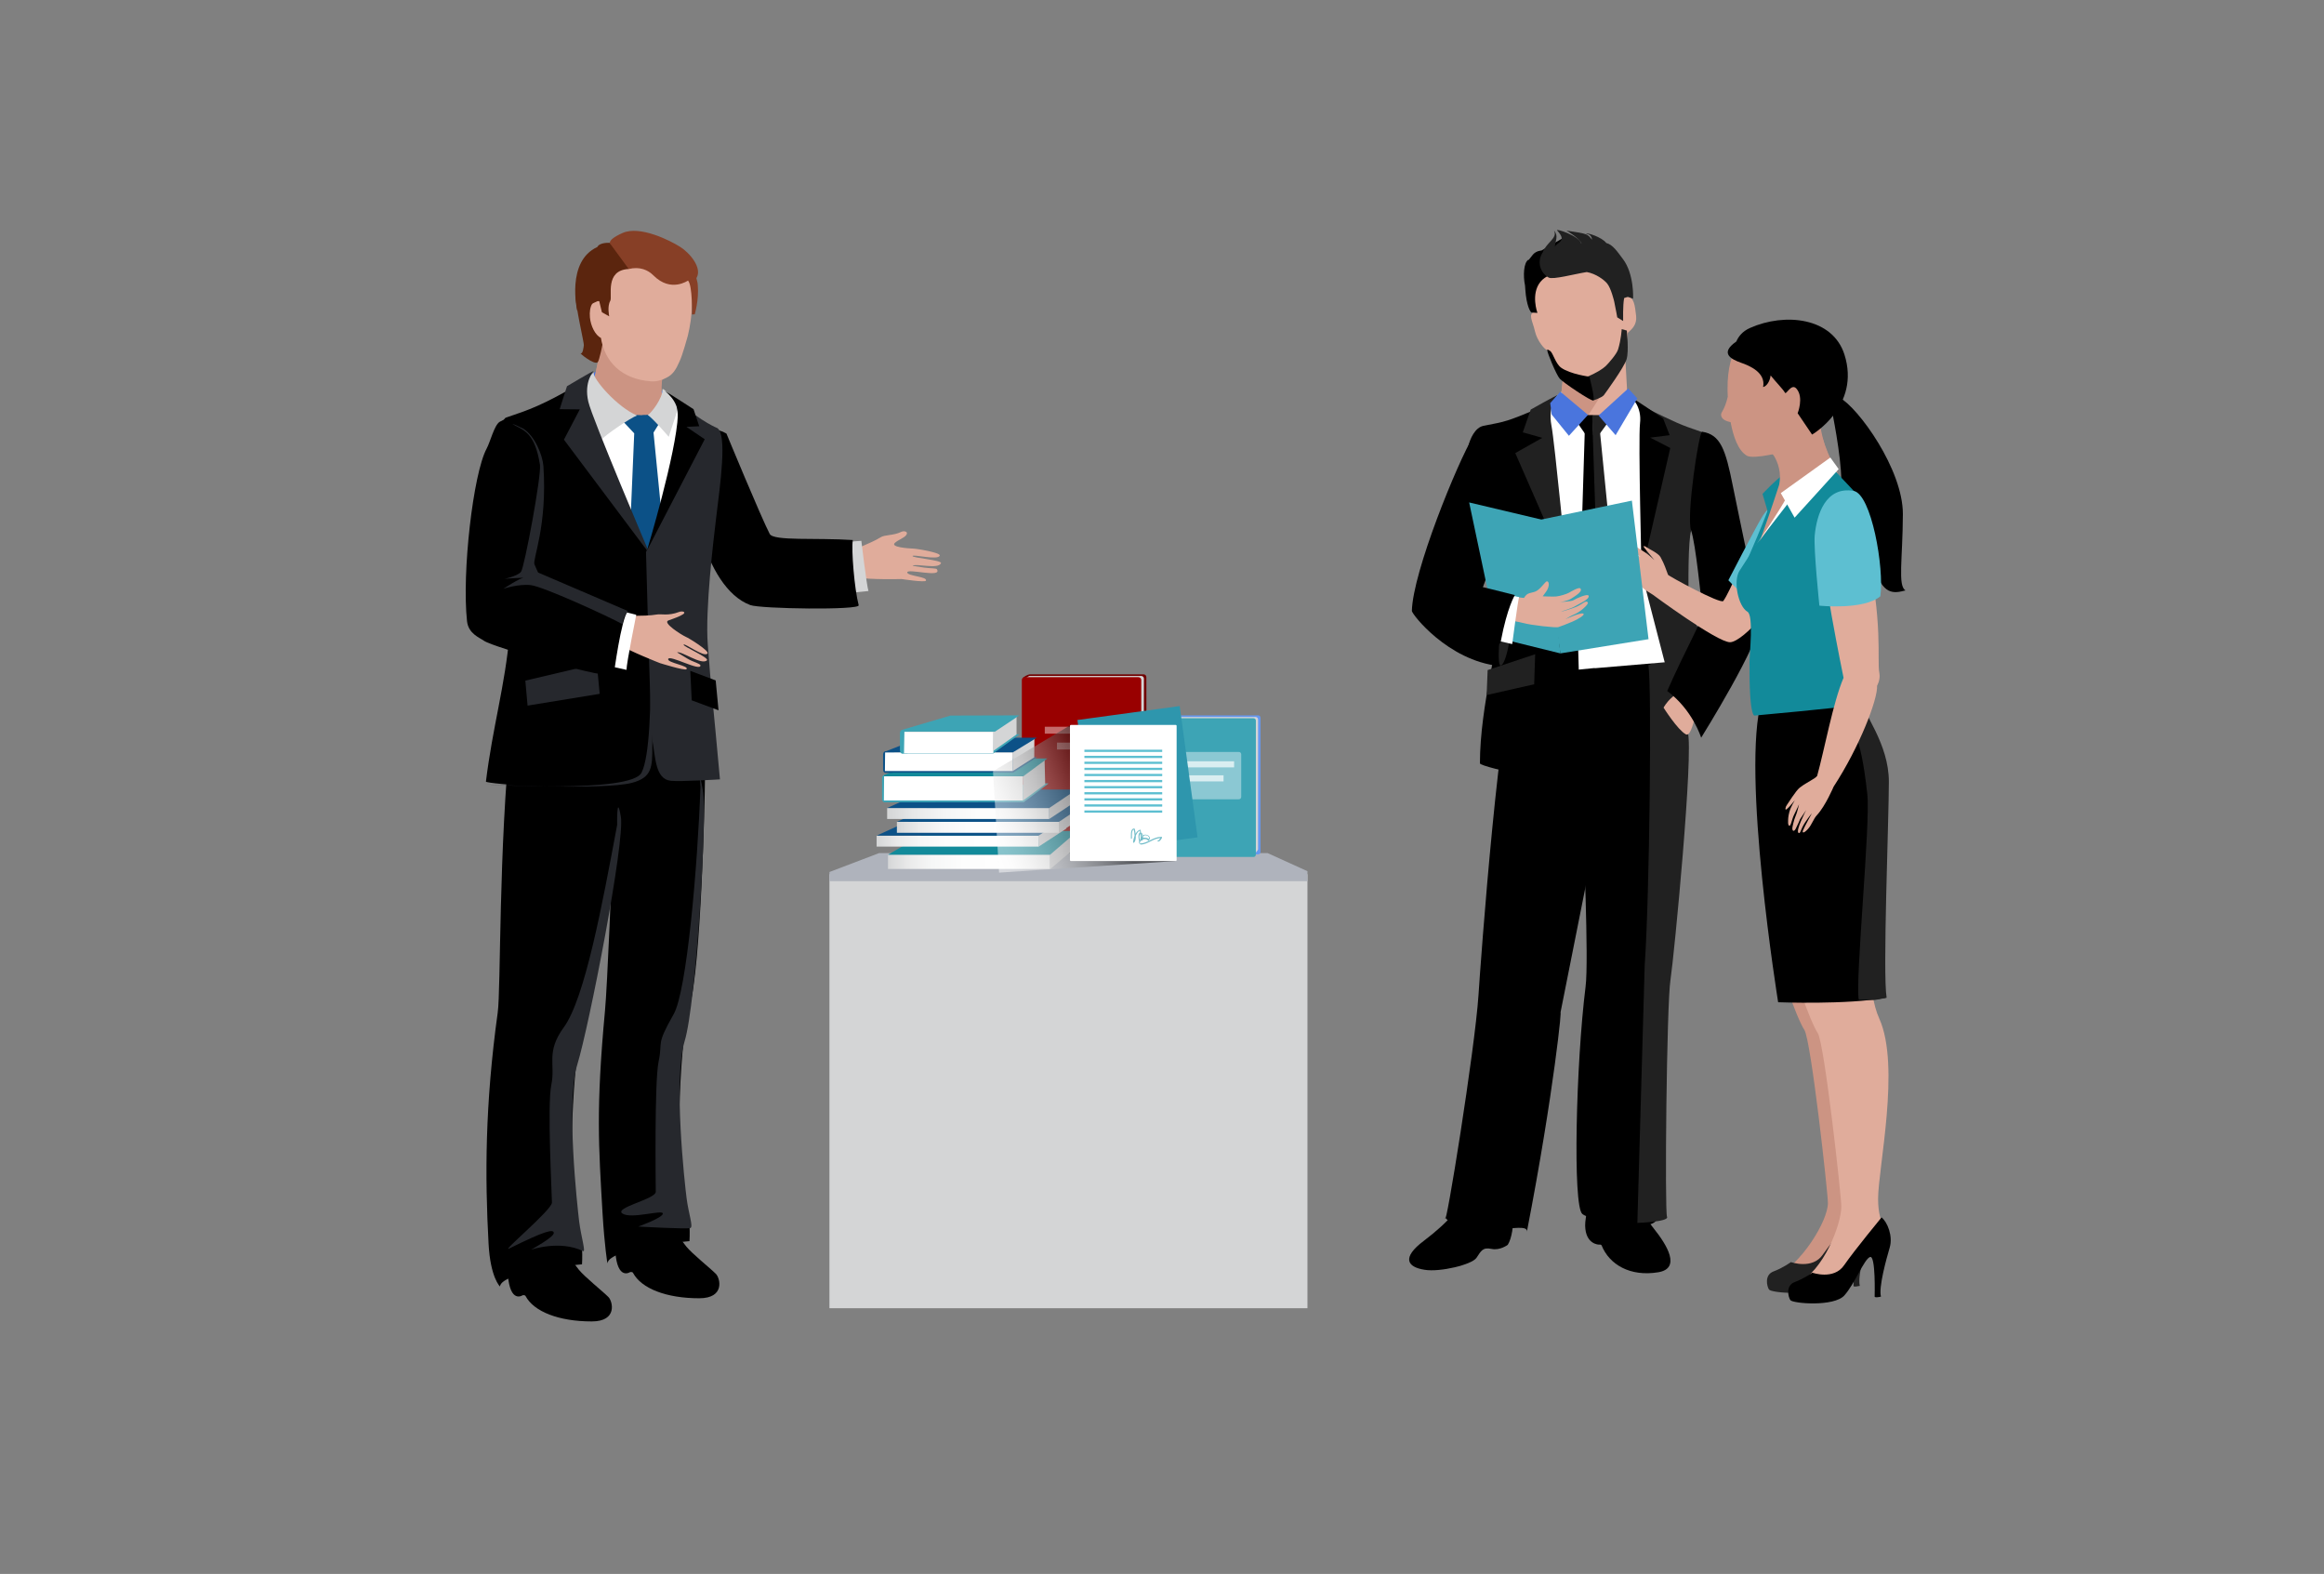 <?xml version="1.0" encoding="utf-8"?>
<!-- Generator: Adobe Illustrator 23.0.2, SVG Export Plug-In . SVG Version: 6.00 Build 0)  -->
<svg version="1.1" id="ec16f1a7-6162-4648-9d10-380c89c40baf"
	 xmlns="http://www.w3.org/2000/svg" xmlns:xlink="http://www.w3.org/1999/xlink" x="0px" y="0px" viewBox="0 0 1144 774.7"
	 style="enable-background:new 0 0 1144 774.7;" xml:space="preserve">
<rect x="0" y="0" width="1144" height="774.7" fill="#808080" stroke="none"/>
<style type="text/css">
	.st0{fill:#E0AC9B;}
	.st1{fill:#D4D5D6;}
	.st2{fill:#4A75DD;}
	.st3{fill:#CC9483;}
	.st4{fill:#FFFFFF;}
	.st5{fill:#26282D;}
	.st6{fill:#0C5187;}
	.st7{fill:#5B250E;}
	.st8{fill:#873F26;}
	.st9{fill:#212121;}
	.st10{fill:#5DBFD1;}
	.st11{fill:#3DA4B5;}
	.st12{fill:#128A9A;}
	.st13{fill:#700000;}
	.st14{fill:#990000;}
	.st15{opacity:0.42;fill:#FFFFFF;enable-background:new    ;}
	.st16{fill:#AFB3BC;}
	.st17{fill:url(#SVGID_1_);}
	.st18{fill:url(#SVGID_2_);}
	.st19{fill:url(#SVGID_3_);}
	.st20{fill:url(#SVGID_4_);}
	.st21{fill:#6597EF;}
	.st22{opacity:0.4;fill:#FFFFFF;enable-background:new    ;}
	.st23{opacity:0.68;fill:#FFFFFF;enable-background:new    ;}
	.st24{opacity:0.5;fill:url(#SVGID_5_);enable-background:new    ;}
	.st25{fill:#2E96AD;}
	.st26{opacity:0.72;fill:#3DA4B5;enable-background:new    ;}
</style>
<title>Group chat</title>
<g>
	<g>
		<g>
			<path class="st0" d="M424.3,268.9c2.3-1,7-3,9.1-4.4s6.3-0.8,10.2-2.7c1.4-0.7,3.6-0.2,2.6,1.4s-3.8,2.3-5.7,4
				c-2.3,2.1,6.4,2.7,8.7,2.8c2,0,13.7,2,13.4,3.4c-0.5,2.6-13.5-0.8-13.4,0.3c0,0.9,14.6,2,14,3.5c-1.3,3.2-12.5-0.1-14,1.3
				c0,0,2.9,0.4,5.9,0.9c2.8,0.4,5.7,0.2,6.1,0.8c2.8,4.5-15-0.7-14.6,1.6c0.3,1.8,10.1,2,9.2,4c-0.4,1-12-0.8-12-0.8
				s-16.2,0.4-21.9-0.8c-3.4-0.7-14,1.3-14,1.3l4.2-14.9C412.1,270.7,420.5,270.7,424.3,268.9z"/>
			<path class="st1" d="M415.5,266.8l8.5-0.6c0,0,2.6,21.9,3.5,24.7l-12.2,1.2L415.5,266.8z"/>
			<path d="M357.6,213.4c-9.8-5.8-15.4,3.4-16.8,10.5c-3.2,17,5.3,65.2,28.5,73.9c5,1.9,54,2.6,53.4,0.1c-2.1-7.9-3.7-27.4-2.9-32.1
				c-18.2-1.2-39,0.6-40.9-3C374.7,254.8,357.6,213.4,357.6,213.4z"/>
		</g>
		<path class="st2" d="M290.2,186.8c1.4-2.6,2.5-4.7,5.4-4.2c2.8,0.5,31.4,6.8,32,12s-6.9,10-11.8,10.5
			C311,205.5,290.2,186.8,290.2,186.8z"/>
		<path class="st3" d="M327.6,179.7c-2.3,6.7-2.6,14.1-0.6,20.2c2,6.2-8.4,15-12.1,14.5S291,193.7,291,193.7s4.9-22.8,6-28.1
			C298.2,160.4,327.6,179.7,327.6,179.7z"/>
		<g>
			<path class="st3" d="M326.8,182.3c-0.1,1-1.4,5.6-1.5,9.6c-3.7,4.1-26.4,19.6-32.3,18.8c-4.9-0.7-0.3-9-3-12.7
				c1.3-4.8,7-32.6,7.1-33.7L326.8,182.3z"/>
		</g>
		<path class="st4" d="M354.2,212.6L329,196.1c-6.5,19.3-18.3,12.2-18.7,12c-4.2-2.3-18.2-12.7-19.6-16.2l-1.1-2.3
			c-14.2,4.3-25.3,13.5-30.7,13.2c0,0,6.1,40.5,6.7,52.8c0.7,15-6,67.9-6,67.9s37.3,3.5,50.5,2.7l30.3,1.2c0,0-0.8-5.6,0.2-26.1
			c0.3-6.4,8-34.8,6.4-51.8L354.2,212.6z"/>
		<g>
			<path d="M302.9,616c-0.4-5.6,2.9-9.1,0.4-37.8c-0.3-3.5,25.7-4.6,25.7-4.6c-1.1,14.1-4.9,22.9,8.8,39.9
				c3,3.7,11.6,10.5,14.6,13.5c2.1,2.1,4.6,12-8.2,12c-16.2,0-28.5-4.8-32.6-12.5c-0.3-0.6-1.4-0.4-1.4-0.4S303.9,630.5,302.9,616z"
				/>
			<path d="M301.5,413.9c0,11.4-2.6,72.4-3.7,83.7c-4.5,48.3-3.1,66.6-1.2,99.5c1,16.6,2.4,24.7,2.4,24.7c1-7.6,40.4-10.9,40.4-10.9
				s1-14.7-2.9-20.5c-3.8-5.7-2.8-76,2.9-95c5.7-19,7.6-103.6,7.6-111.2c0-7,0.8-17.3,0-43.7c-0.1-2.4-4.6-12.2-4.7-14.7
				c0,0-33.6-5.4-37.5,1.5c-3.9,6.8-0.6-3.5,1.8,39.1L301.5,413.9z"/>
			<path class="st5" d="M344.8,387.5c-1.4,39-6.7,100.4-13.2,111.7c-9,15.8-5.2,13-7.4,23.3c-2.1,10-1.4,60.6-1.4,64.1
				c0,3.6-20.7,7.8-16.4,10.7c4.3,2.9,19.9-2.1,19.9,0s-12.1,6.4-12.1,6.4s24.2,1.4,25.7,0.7c1.4-0.7-0.9-6.9-1.9-14.5
				s-6.6-58.9-1-77.4c5.7-18.5,11.2-111.4,9-123.5C343.9,377,344.8,387.5,344.8,387.5z"/>
		</g>
		<g>
			<path d="M250,627.4c-0.4-5.6,2.9-9.1,0.4-37.8c-0.3-3.5,25.7-4.6,25.7-4.6c-1.1,14.1-4.9,22.9,8.8,39.9
				c3,3.7,11.6,10.5,14.6,13.5c2.1,2.1,4.6,12-8.2,12c-16.2,0-28.5-4.8-32.6-12.5c-0.3-0.6-1.4-0.4-1.4-0.4S251.1,641.9,250,627.4z"
				/>
			<path d="M251.5,359.6c-6.1,57.3-4.9,127.5-6.5,138.8c-6.3,45.5-6.3,80.8-4.5,113.8c0.9,16.6,5.6,21,5.6,21
				c0.9-7.6,40.4-10.9,40.4-10.9s1-14.7-2.9-20.4c-3.8-5.7-2.8-76,2.9-95c5.7-19,17.4-100,17.4-107.6c0-7,5.6-21.9,4.9-48.3
				c-0.1-2.4-19.3-11.1-19.4-13.6L251.5,359.6z"/>
			<path class="st5" d="M303.8,406c-7.3,39.1-15.9,85.5-26.3,99.7c-8.9,12.2-4,18.2-6.1,28.2s0.3,54.5,0.3,58
				c0,3.6-25.6,24.9-21,22.6c17.7-8.8,21.9-9.7,21.9-7.6c0,2.1-11.2,8.2-11.2,8.2s14.2-4.9,25.6,0.7c1.5,0.7-0.9-6.9-1.9-14.5
				c-0.9-7.6-6.6-58.9-0.9-77.4s23.6-109.9,21.4-122C303.5,389.8,303.8,406,303.8,406z"/>
		</g>
		<g>
			<g>
				<polygon class="st6" points="321.5,324.8 317.5,204.4 308.4,204.1 305.2,205.8 312.2,213.3 307.9,314.3 				"/>
				<polygon class="st6" points="331.8,315.5 321.7,212.9 325,207.6 323.6,203.7 316.1,204.4 316.8,213.1 316.9,213.1 321.5,324.8 
									"/>
			</g>
		</g>
		<path class="st1" d="M326.1,191.7c0.2,4.3-5.8,12-7.3,12.6c1.9,0.8,10.4,10.7,10.4,10.7l5.1-15.6
			C334.2,199.4,326,189.9,326.1,191.7z"/>
		<path class="st1" d="M292.2,183.4c-0.3,3.2,11.7,17.1,21.4,21.1c-3.1,1.1-15.3,9.3-18.2,12.4c-8.1-9.7-13.4-25.4-12-26.3
			C286.2,188.8,292.2,183.4,292.2,183.4z"/>
		<path class="st7" d="M283.4,145.6c-0.2,4.9,4.2,23.4,4,24.3c-0.1,0.9-0.5,4.3-1.5,4s6.6,5.9,8.3,4.4c1.6-1.6,6-27.9,5.2-29.2
			C298.6,147.7,283.4,145.6,283.4,145.6z"/>
		<path class="st0" d="M338.6,165.2c2.2-9.1,3.6-22.8-0.4-32.4c-2.6-6.2-17-11.3-20.4-11.2c-20.8,0.6-21.4,13.7-21.2,27.3
			c-4.8-2.7-6.7,2-6.2,7.4c0.4,4.1,2.6,8.7,5.4,10c1.9,11.6,9.9,20.3,24.7,21.4c2.6,0.2,5.5-0.6,7.6-1.8c3.1-1.5,4.7-4.1,6.3-7.8
			C336,174.9,338.4,165.8,338.6,165.2z"/>
		<g>
			<path class="st7" d="M294,121.6c1.6-3.4,11.8-2.2,11.7,0.4c0.1,0,5-0.1,5-0.1c0-4.8-1.4,9.5-1.2,10.5c-12,0.6-7.9,13.6-9.1,15.7
				c-1.6,2.8-0.5,7.6-0.5,7.6l-3.6-2l-1.4-5.8l-10.8,4.9C284.1,152.7,278.6,128.6,294,121.6z"/>
		</g>
		<path class="st8" d="M334.8,121.5c-4.7-3-19.8-10.7-28.4-6.8c-8.7,3.9-5.7,5.7-5.7,5.7l8.8,12c5.4-1.3,9.4,0.4,12.2,3.2
			c8.6,8.6,17,2.4,17,2.5c2.3,2.7,1.9,16.7,1.9,16.7l1.4-0.1c0,0,2.1-7.1,1.5-14.2c-0.1-1.8-0.4-2.1-0.7-3.6
			C345.9,132,339.6,124.5,334.8,121.5z"/>
		<path d="M320,330c-0.1,18.4-1.3,46.8-1.3,46.8s-4,5.5-15.4,8.9c-13.9,4.1-64.3,0.1-64.1-1c3.2-26.4,9.5-47.6,11.6-72.3
			c0.8-10.1,2.1-45.6,0.2-49.7c-2-4.1-2.9-28.2-2.2-38c0.3-4.3-3.5-17.9,0.4-19.2c11.2-3.8,17.5-5.8,36.7-17c0,0-1.1,19.3,3.3,25.8
			c4.4,6.6,25.8,48.6,29.1,55.5C320.4,273.8,320.2,286.1,320,330z"/>
		<polygon class="st5" points="293.8,326.7 258.6,335 259.7,347.3 295.2,341.5 		"/>
		<path class="st5" d="M318.5,277.7c4,14.6,2.5,78.9,2.6,89.2c0.1,11-0.3,15.8-10,18.4c-13.9,3.7-71.9,0.8-71.9,0.8
			s71.4,4.5,76.6-5.8C323.9,364.3,318.5,277.7,318.5,277.7z"/>
		<path class="st5" d="M292.2,182.7c0.1-0.5-13.1,7.4-13.1,7.4l-3.6,11.3l9.9,0.1l-7.8,14.9l42.3,56.4c0,0-28.5-67-30.3-75.1
			C287.3,187.8,292.2,182.7,292.2,182.7z"/>
		<path class="st5" d="M348.4,317.2c-1.3-17.2,2.8-51.3,4.1-62.1c2.1-17,5.5-41.3,0.6-44.4c-0.3-0.2-6.3-2.2-20-13.3l1.2,15.5
			c-2,30.9-16.3,58.8-16.3,58.8s2.3,88.5,3,92c1.7,8.7,1.4,19.8,9.2,20.6c5,0.5,24.2-0.7,24.2-0.7
			C350.9,344.6,350.1,340.2,348.4,317.2z"/>
		<path d="M327.3,192.5c1.2,0.5,14.1,8.9,14.1,8.9l2.8,8.4l-6.3,0.3l9,6.1l-28.4,54.7c0,0,14.5-48.1,15.2-66.7
			C333.9,197.1,327.3,192.5,327.3,192.5z"/>
		<polygon points="339.8,330.2 352.3,334.9 353.7,349.6 340.5,344.7 		"/>
		<g>
			<path class="st0" d="M312.5,303.1c2.6,0,8-0.1,10.5-0.6c2.6-0.5,5.7,0.8,11.3-1.3c1.5-0.6,3.6,0,2,1.1s-4.8,2.2-7.3,3.1
				c-3,1.1,6.3,7,8.5,8c1.9,0.8,11.6,6.9,10.8,8.2c-1.5,2.3-11.4-5.3-11.8-4.3c-0.3,0.9,12.7,6.4,11.5,7.7
				c-2.6,2.6-12.6-4.7-14.7-3.9c0,0,2.6,1.6,5.3,3.2c2.5,1.5,6.1,2.3,6.2,3.2c0.2,3.3-15.4-5.5-15.9-3.1c-0.4,1.9,10.7,3.3,9,5
				c-0.8,0.8-13-3-13-3s-15.7-6.1-20.8-9.6c-3-2.1-14-4.3-14-4.3l10-12.6C300,299.9,308,303.2,312.5,303.1z"/>
			<path class="st4" d="M304,300.3l9.2,2.3c0,0-4.8,23.8-4.8,27.1l-13.2-2.9L304,300.3z"/>
			<path d="M265.1,218.5c-3.8-6.9-9-16.9-19.1-10.9c-2.7,1.6-4.6,9.8-6.5,13.3c-6.6,12.4-12.2,61-9.6,84.9c0.7,6.1,6.1,8,8.2,9.5
				c4.8,3.5,63.3,19.7,64,16.9c0.1-0.4,3.6-27.5,7-31.5c-16.8-4.1-52.2-11.9-51.9-16.5C257.8,274.5,265.1,218.5,265.1,218.5z"/>
		</g>
		<path class="st5" d="M257.6,211c5.6,3.5,9.5,13,9.9,18.4c2,29.7-5.5,46.1-4.4,48.4c1,2.4,1.8,4,1.8,4l44.3,19c0,0-2.5,2.6-2.8,6.4
			c-7.5-4.1-39-18.5-45.1-19.2s-13.5,1.8-13.5,1.8s8.3-5.5,10.3-5.5s-8.6,0.3-10,0.7c-1.4,0.3,6.7-1.3,8.4-3.6
			c1.7-2.4,10.1-47.5,9.3-52.6c-2.4-15.4-7.7-16.9-12.3-19.4C249.4,207,257.6,211,257.6,211z"/>
	</g>
	<g>
		<g>
			<path d="M744.1,580.6c1.3,7.6,2.1,25.8-1.9,32.1c0,0-3.8,2.9-8,2c-4.4-0.9-5.1,1-7.4,4.4c-2.3,3.4-18,7.1-25.4,5.9
				c-8.8-1.3-11.5-6-0.6-14.2c12.8-9.7,20.2-18.4,22.8-27.3C726.2,574.6,744.1,580.6,744.1,580.6z"/>
			<path d="M780.3,603.3c-0.1-5.2,2.7-8.5,0.4-35.1c-0.3-3.2,23.9-4.3,23.9-4.3c-1.1,13.1-3.2,25.1,9.5,40.8
				c6.5,8.1,13.5,19.6,2.2,21.5c-13.9,2.3-24.1-3.8-27.9-13.2c-0.3-0.6-1.3-0.4-1.3-0.4S780.5,612.6,780.3,603.3z"/>
			<path d="M821.6,324.9c6,15.8,9,19.4,9,45.7c0,26.3-9.5,91.2-11.4,110.9c-0.5,5.8-3.6,110-3.6,117.9s-31.9,2-36.7-1.9
				c-4.8-4-3.1-74.2,1.6-111.8c1.7-13.1-1.2-74-1.2-84.5s3.6-73.6,3.6-73.6L821.6,324.9z"/>
			<path class="st9" d="M811.4,327.4c1.8,8.7,0.6,114.4-1.8,147.9L806,601.9c0,0,15.8-0.5,14.6-3s-0.2-104.7,1.7-116.6
				c1.8-11.8,11.5-112.1,8.5-122s-7.2-38.5-7.2-38.5L811.4,327.4z"/>
			<path d="M747.4,325.5c-9,14.9-18.7,150.1-19.6,164.2c-1.8,27.2-16.4,117.3-16.4,109.6c10.9,13,41.5,0.6,40.2,7
				c13.4-68.9,17.8-114.7,16.4-107.1l23.9-120.1l6.7-58.4L747.4,325.5z"/>
			<path class="st0" d="M770.4,171.6l-1.6,21.7l-9.4,8.7c0,0,14.4,39.2,24,42.7s19-21.5,18.8-28.1s-2.3-43.1-2.3-43.1L770.4,171.6z"
				/>
			<path class="st3" d="M767.1,166.1c-2.2-5.7,25.3,4.3,31.7,11.7l-27.3,42.8c-3.6-3.7-3-19.3-4.7-21.2
				C769.2,195.5,771,176,767.1,166.1z"/>
			<path class="st4" d="M801.3,194.9c-1.7,2.1-12.6,12.8-17.7,12.5c0-0.9,0-1.3-0.1-1.3c-5-0.5-13.3-9.6-15-13.2
				c-1.4,1.5-13.8,12.5-13.8,12.5l-1.1,126.5l31.4-3.1v0.1l35.3-3l2.9-116.1L801.3,194.9z"/>
			<g>
				<g>
					<g>
						<polygon points="780.6,214 784.3,214 784,204.3 776.7,204.3 776.7,208.4 						"/>
						<polygon points="780.1,212.5 777.1,310.4 787.5,318.1 784.5,212.5 						"/>
						<polygon class="st9" points="787.1,214 784,214 783.8,204.3 791.2,204.3 791.2,208.4 						"/>
						<polygon class="st9" points="787.6,212.5 797.2,309.3 787.5,318.1 784,212.5 						"/>
					</g>
				</g>
			</g>
			<g>
				<path d="M778.3,387.6c0,0-49.8-9.8-49.8-11.9c0-28.5,10-62.1,10.3-75.2c0.3-10.1,0.9-34.5-0.5-38.9c-1.5-4.3-15-19.2-15-19.2
					s-2.6-12.8-0.6-22.4c0.9-4.2,3.5-9.6,7.5-10.4c11.6-2.3,10.4-1.6,30.9-10.2c0,0-3.6,24-0.1,31c3.6,7.1,11.2,47.6,13.6,54.8
					C777.2,292.7,778.3,387.6,778.3,387.6z"/>
			</g>
			<path class="st9" d="M822.9,339.3L808,281.7c0,0,1.4-21.4,2.5-65.6l-2-16.1c18,8.7,17.5,8.6,29.4,12.7c3.8,1.3,1.9,12.3,1.9,12.3
				s-5.9,31.8-7.3,36.1c-1.5,4.4-1.5,26.1-1.2,36.2c0.2,6,14.5,26.6,14.5,47L822.9,339.3z"/>
			<path class="st9" d="M766.8,194.5c0.1-0.5-13.3,7.1-13.3,7.1l-3.9,11.2l9.6,2.7l-13.3,7.5l25.5,58.3c0,0-6.1-63.8-7.7-71.9
				C761.8,199.4,766.8,194.5,766.8,194.5z"/>
			<path d="M803.2,195.8c1.2,0.4,15.5,10.2,15.5,10.2l3.2,8.2l-9.6,1.2l9.9,5.1L808.1,282c0,0-1.7-65.4-0.8-73.6
				C808.3,200.1,803.2,195.8,803.2,195.8z"/>
			<polygon class="st9" points="755.7,322 732.3,329.8 731.8,342.1 755.2,336.8 			"/>
			<path class="st0" d="M805.4,155.6c-0.6-5.4-1.1-9.7-4.6-9.5c-2.5-13.3-7-24-26.1-20.7c-2.9,0.5-5.4,1.2-7.5,2v-0.1
				c-12.9,4.8-13.3,12.4-11.5,24c-0.4,0,0.3,2.1-0.1,2.2c-3.7,0.9-1.2,4.3,0,9.6c1.1,4.7,4.8,9,6,9.2c1.7,3.4,3.7,6.6,6.1,9.3
				c0.2,0.2,0.3,0.4,0.5,0.6c0.4,0.5,0.9,0.9,1.3,1.4c0.5,0.5,1,0.9,1.5,1.4c0.3,0.3,0.6,0.6,0.9,0.8c0.9,0.7,1.8,1.4,2.7,2
				c0.1,0,0.1,0.1,0.2,0.1c3.5,2.1,7.2,3.2,10.8,2.6c9.3-1.4,14.4-14.2,15.7-26.7C803.5,161.9,805.8,159.7,805.4,155.6z"/>
			<g>
				<path d="M767.8,125.6l0.2-1.3c0,0,4.4-4.1,3.4-3.9c-0.5,0.1-2.7-1.2-3.3,1.7l1.4-5l-10.7,6.2c0,0-2.6,0.1-4.2,2
					c-1.5,1.9-2.7,3.4-2.7,3.4s0.7,1.9,0.5-0.9c-2.4,1.4-2.7,8-1.7,12.7c0.1,1.4,0.2,3,0.4,4.7c0.9,7.1,2.7,8.6,2.7,8.6l3,0.2
					c0,0-3.4-9.3,1.5-15.3s16.9-5.3,16.9-5.3L767.8,125.6z"/>
			</g>
			<polygon class="st2" points="786.9,204.5 795.3,214.2 806,196.1 801.5,191.2 			"/>
			<polygon class="st2" points="781.7,204.2 772.3,214.5 763.8,204 763.1,198.4 768.1,192.8 			"/>
			<path d="M725.2,214.8c-7.7,12.7-29.8,66.8-30.2,85.9c0,1.6,17.7,24.4,42.9,27.1c1.8-4.5,8.8-30.3,9.7-33.9
				c-11.1-0.6-18.4-2.7-18.4-2.7c0.9-3.3,14-34.5,10.9-44C737,237.7,725.2,214.8,725.2,214.8z"/>
			<path class="st0" d="M832.5,331.5c-2.7,5-6.8,9.5-9.5,11.8s-4.1,5-4.1,5s6.8,10.8,10.9,13.1c2.2,1.2,3.6-5,4.5-8.1
				c0.9-3.2,5.9-10.8,5.9-10.8L832.5,331.5z"/>
			<path d="M837.9,212.5c9,1.4,11.5,8.6,15.1,26.7s12.1,56.7,13.2,66.3c1.2,9.6-28.8,57.6-28.8,57.6s-4.1-13.6-16.7-23
				c9-20.5,18.1-36.2,17.6-38.9c-1.1-6.4-3.4-33-5.9-40.3C830.1,253.7,836.3,212.3,837.9,212.5z"/>
			<path class="st9" d="M800.8,162.7c0,0,1.1,10.1-0.1,14.1c-1.2,4-10.3,16.5-11.2,17.7s-5.2,2.6-5.2,2.6s-4.4-11-3.1-11.6
				c4.4-1.8,7.9-4,9.3-5.4c1.4-1.4,5.3-5.8,6-8.1c1.5-4.8,1.8-10,1.8-10L800.8,162.7z"/>
			<path d="M761.6,172.2c0,1.4,4.5,12.3,6.2,14.2s15.5,11.2,16.5,10.7s-1.9-11.7-1.9-11.7s-9.4-1.2-13.9-4.4c-2.9-2.1-4-7.4-5.5-8.3
				C761.6,171.7,761.6,172.2,761.6,172.2z"/>
			<path class="st9" d="M798.9,127.5c-2.8-3.7-5-7.1-8.2-7.9c-2.2-2.9-9.5-5.2-9.9-4.6c-0.2,0.4,2.5-0.3,2.9,3
				c-2.3-2.8-1.8-2.9-12.6-4.5c0,0,6.7,3.9,7.4,6.4c0,0,0,0-0.1,0c-1.2-4-12.9-7.6-11.9-6.5c5.1,5.6,0.1,5.6-1.1,8
				c0.2-2.8,1.9-5.3-0.4-7.9c1.8,3.8-3.6,5.6-5.6,10.7c-2.9,4.5-1.4,9.9,2.9,12.4c2,1.2,13-1.8,18.8-2.7c4.5,0.8,8.5,3.8,10,5.6
				c2,2.4,3.5,8.9,3.5,8.9l0,0c0.8,3.8,1.5,7.8,1.5,7.8l2.9,1.8c0,0-0.2-7.9,0.5-11.3l1.8-0.6l2.6,0.9
				C803.9,146.9,804.5,134.9,798.9,127.5z M765.5,122.3L765.5,122.3C765.5,122.3,765.6,122.3,765.5,122.3z"/>
			<path class="st9" d="M741.7,295.9c-2.2,0.5-5.9,33.7-2.7,31.6c3.2-2,5.5-20.5,5.9-25.7C745.4,296.5,743.5,295.4,741.7,295.9z"/>
		</g>
		<path d="M855.8,198.1L855.8,198.1L855.8,198.1L855.8,198.1L855.8,198.1L855.8,198.1z"/>
		<g>
			<path class="st0" d="M861.9,271.5c-2.7,0-10.2,19.7-13.6,24.3c-1.3,1.7-27-12.3-27.2-12.9c-1.2-3.1-1.6-4.8-3.7-8.7
				c-1.1-2-6.3-4.3-6.8-4.8c-0.6-0.6-2.2-1.1-1.2,0.2c1.2,1.5,5,6.1,5,6.1s-2.4-2.3-4.4-3.7c-2.1-1.4-4.5-2.8-5.3-3.3
				s-3.4-1.2-5.2-0.9c-1.6,0.2-2,0.9,0,1.4c2.4,0.6,2.5,1,3.6,1.4c0.8,0.3,4.5,3.6,4.5,3.6s-3.7-2.4-5.6-3.1
				c-1.9-0.8-4.6-2.3-4.6-2.3s-4.4,0.6-0.8,2.1c2.4,1,5.2,2.4,5.2,2.4l4.2,3.9c0,0-10.3-6.5-11.2-4.9c-0.4,0.8,0.9,1.9,5.4,4.1
				c3.5,1.6,4.4,3.9,4.4,3.9s-6.5-3.7-8.2-4.4c-1.3-0.6-2.1,1.4-0.2,3.3c0.6,0.6,3.4,1.1,4.5,2.3c2.5,2.8,4.8,5.2,8,7.9
				c1.7,1.4,3,2.1,4.9,3.3c0,0,31.6,23.4,38,23.4s26.8-22.5,29.2-37C881.7,274.2,864.6,271.5,861.9,271.5z"/>
			<path class="st10" d="M883.2,251.8c7,6.6-5.6,39.7-12.8,51c-12.2-9.1-19.6-17.2-19.6-17.2s12.9-25,16.2-30.5
				C872,246.5,877.3,246.1,883.2,251.8z"/>
		</g>
		<g>
			<g>
				<polygon class="st11" points="723.2,247.3 761.6,256.4 768.1,321.6 737.3,314 				"/>
				<polygon class="st11" points="758.8,255.7 803.3,246.4 811.5,314.6 768.1,321.6 				"/>
			</g>
			<path class="st0" d="M750.2,294.3c1.7-2.9,3.3-2.2,5.7-3.2s4.8-5,5.6-5c1.3,0.1,1.3,3-0.7,5.5c-1.7,2.2-1.3,1.9-1.3,1.9
				s4.4,0.2,6.4,0.1c2-0.2,5.3-1.2,6.5-1.9c1.2-0.7,4.8-2.8,5.5-2.1c1.5,1.4-2.4,3.7-4.4,5c-2.1,1.4-5.7,1.7-5.7,1.7
				s5.8-0.2,6.8-0.9c1-0.7,6.9-3.4,7.4-2.2c0.7,1.8-5.2,4.2-6.7,5.2s-6.2,2.3-6.7,2.6c-0.5,0.3,5.4-1.5,7.3-2.3
				c3.2-1.4,4.8-3.5,5.7-2.2c0.6,0.9-3.6,4.5-6,5.6c-2.4,1-5.1,2.7-5.1,2.7s7.4-3.4,8.8-2.8c1.4,0.5-2.7,2.9-5.1,3.9
				c-3.1,1.3-5.9,2.4-7.2,2.8c-1.4,0.3-13-0.9-17.4-2.1s-9.4-1-10.4-3.9s-1-9.7,2.4-9.4C747.9,294.1,750.2,294.3,750.2,294.3z"/>
			<path class="st4" d="M747.8,293.9l-6.8-1.4c0,0-4,17.8-3.1,23c4.9,1.2,6.5,1.5,6.5,1.5S747.3,294.6,747.8,293.9z"/>
			<path d="M719.1,286.6c4.8,0.7,26.6,6.3,26.6,6.3s-3.7,5.8-6.9,22.6c-1.8,9.7-29.1-20.1-29.1-20.1L719.1,286.6z"/>
		</g>
		<g>
			<path class="st12" d="M871.2,247.5c0.3,2.3-12.6,31.5-12.6,31.5l5.9-1.1l8-28.8L871.2,247.5z"/>
			<g>
				<path class="st3" d="M875.5,462.1c-1.7,11.6,9.4,39.9,12.7,44.8c3.3,5,11.6,80.3,11.6,85.2c0,8.9-13.1,30.3-26.1,36.4
					c7.4,4.6,19.5,2.8,32.5-12.9c4.8-5.7,13.2,0.5,14.7-3.9c3.3-10-2.2-13.3-2.2-28.2s10.5-60.6,0-83.8c-6.4-14.2-3.3-34.3-5-39.3
					C912,455.4,875.5,462.1,875.5,462.1z"/>
			</g>
			<path class="st9" d="M915.8,593.9c2.9,2.3,5.7,9.2,4,14.9c-1.7,5.8-5.5,19.5-4.3,24.1c-3.1,0.7-3.1,0.1-3.1,0.1
				s0.6-20.7-2.3-19.6c-2.9,1.2-7.5,13.2-12.7,19c-5.2,5.7-25.4,4-26.6,2.3c-1.1-1.7-2.3-7.2,2.2-8.9c4.6-1.7,8.6-4.6,8.6-4.6
				s10.6,3.8,15.7-3.7C902.6,610,915.8,593.9,915.8,593.9z"/>
			<path class="st0" d="M882.1,463.7c-1.7,11.6,9.4,39.9,12.7,44.8c3.3,5,11.6,80.3,11.6,85.3c0,8.8-8.7,31.8-21.8,38
				c7.4,4.6,10.6,4.4,28.7-11.6c5.6-4.9,12.6-2.3,14-6.7c3.3-9.9-2.8-8.5-2.8-23.5c0-14.9,11.1-65.3,0.6-88.6
				c-6.4-14.2-3.3-34.3-5-39.3C918.6,457.1,882.1,463.7,882.1,463.7z"/>
			<path d="M926.2,599.2c2.9,2.3,5.7,9.2,4,14.9c-1.7,5.8-5.5,19.5-4.3,24.1c-3.1,0.7-3.1,0-3.1,0s0.6-20.7-2.3-19.5
				c-2.9,1.1-7.5,13.2-12.6,18.9s-25.4,4-26.6,2.3c-1.1-1.7-2.4-7.2,2.2-8.9c4.6-1.7,8.6-4.6,8.6-4.6s10.6,3.8,15.7-3.7
				C913,615.2,926.2,599.2,926.2,599.2z"/>
			<path d="M913.8,341.6c2.8,9.7,15.4,24.4,15.4,43.2c0,18.8-3.1,94.4-1,106.3c-18.8,3.5-52.9,2.2-52.9,2.2s-18.4-113.8-8.1-148.8
				C897.1,342.3,913.8,341.6,913.8,341.6z"/>
			<g>
				<path class="st9" d="M929.8,384.8c0-18.8-12.5-33.5-15.4-43.2c0,0,4.4,0-8.6,0.7c6.1,19.8,9.8,15.9,13.4,48.7
					c1.6,14.6-6.1,92.4-4.2,101.1c10.7-0.1,4.5,0.7,13.7-1C926.7,479.3,929.8,403.7,929.8,384.8z"/>
			</g>
			<path d="M905.5,195.7c9.1,4.8,31.3,35.3,31.2,57.4c-0.1,22.2-2.6,35.2,1.3,37.5c-5.5,1.4-11.6,3-15.7-12.9
				c-4.1-15.9-15.7-28-15.9-41c-0.1-13-4.7-34.9-4.7-34.9L905.5,195.7z"/>
			<path class="st12" d="M878.4,233.2c-4.1,2.7-10.8,9.9-10.8,9.9l4.3,14.5l9.8-18.7L878.4,233.2z"/>
			<g>
				<path class="st3" d="M908.9,240.9c-3.1-7-15.3-22.1-17.3-56.2c-0.9-14-29.7,29.1-29.7,29.1c8,4,16.2,13.5,13.9,24.8
					c-6.7,20.8-13.7,38.5-12.5,37.9C859.4,288.7,911.5,242.8,908.9,240.9z"/>
				<path class="st3" d="M872.2,223.3l28.7,24.1l7.5-6.2c0,0-3.5-7.9-7-14.2c-5.1-9.5-6.6-25.5-6.6-25.5S883.7,217.1,872.2,223.3z"
					/>
			</g>
			<path class="st12" d="M891,239.4c-3.6,2.6-12.7,7.8-12.7,7.8c-3.2,8.3-10.4,15.3-22,33.7c-3.3,5.2-0.6,17.6,3.9,20.2
				c3.1,1.8,1,20.8,1,24.7c-0.2,27.7,2.5,26.4,2.5,26.4s44.1-4,48.9-5.1c21.5-4.9,0.6-34.4,2.2-71.2c0.5-11.3,5.2-20.3,0-31.5
				c-2.7-3.7-6.4-6.8-11.5-12.8C896.3,234.4,896.4,235.5,891,239.4z"/>
			<path class="st3" d="M847.2,204.1c0-1.4,1.7-2.1,3.3-8.8c-0.1-1.9-0.1-3.3-0.1-3.9c-0.2-19.6,8.3-32,23.9-32.1
				c15.6-0.2,27.5,7.2,27.7,26.8s-11.6,30.1-20.7,34.9c-3,1.6-18.1,5.2-21.4,3.3c-4.4-2.6-6.7-9.6-8-16.5
				C850.3,207.4,847.3,206.7,847.2,204.1z"/>
			<path d="M907.9,174.4c-5.9-18.2-29.3-20.6-46.4-13c-3.9,1.7-5.8,4.4-6.8,6.7c-8.5,5.9-2.2,8.8,2.2,10.4c4.4,1.5,12.4,4.9,11,12
				c1.6-0.3,3.3-2.6,3.7-5.7c2.3,2.9,6.2,6.9,7,8.4c0.6,1.6,3.2-5,5.8-1.8c3.6,4.3,0.5,12,0.5,12l7.1,10.5
				C891.9,214,916.1,199.9,907.9,174.4z"/>
			<path class="st4" d="M863,269.9c3.7-4.4,12.9-18.6,16.1-24.4c1.9-3.6,3.3-0.6,3.3-0.6L863,269.9z"/>
			<polygon class="st4" points="883.4,254.8 876.6,242.7 901,225.2 905.1,230.9 			"/>
			<path class="st0" d="M907.5,333.6c-5.2,12.1-9.4,35.4-13,48.3c-1.2,1.6-4.7,2.8-8.6,5.8c-1.9,1.5-5.9,8-6.3,8.5
				c-0.6,0.7-1.2,2.9-0.1,2.1c1.1-0.8,4-4.4,4-4.4s-2,3.2-2.7,5.8c-0.6,2.3-0.6,3.6-0.6,4.8c-0.1,1.7,0.7,2.9,1.4,0.9
				s0.9-3.2,1.7-4.7c1.2-2.3,2.3-4.9,2.3-4.9s-0.9,4.2-1.8,6.1c-0.7,1.5-1.5,5.2-1.5,5.6c-0.1,1.8,0.9,1.8,1.6,0.5
				c1.1-2.1,2.2-4.8,2.2-4.8l3-4.5c0,0-5.5,10.4-3.7,11.3c0.9,0.4,0.9-1.7,3.1-5.1c2.2-3.3,3.4-4.6,3.4-4.6s-3.7,6.7-4.4,8.5
				c-0.5,1.4,0.6,1.3,2.5-0.8c1.9-2.1,2.7-5,4.4-6.8c4.2-4.5,8.2-14,8.2-14c12.8-19.6,21.8-43.1,21.4-49.7c0,0,1.8-3,1.1-6.4
				c-1.2-6,2-24.9-6.5-62.1c-1.8-8-18.7-5.9-21-0.5C895.2,274,907.5,333.6,907.5,333.6z"/>
			<path class="st10" d="M912.4,241.6c8.8,1.5,15.2,37.9,13.2,51.9c-8.4,6.9-30,4.6-30,4.6s-2.9-27.9-2.3-34.6
				C894.3,253.2,898.7,239.3,912.4,241.6z"/>
		</g>
	</g>
	<g>
		<g>
			<path class="st13" d="M564.4,408.8c0,0.7-0.6,1.4-1.4,1.4h-56c-0.8,0-1.4-0.6-1.4-1.4l-2.2-74.8c0-0.8,2.8-2.1,3.5-2.1h56
				c0.8,0,1.4,0.6,1.4,1.4L564.4,408.8L564.4,408.8z"/>
			<path class="st1" d="M563,407.3c0,0.7-2.1,2.8-2.8,2.8l-53.3-0.8c-0.7,0-1.3-0.6-1.3-1.3l-1.5-73.1c0-0.7,2.1-2.2,2.9-2.2h54.8
				c0.7,0,1.3,0.6,1.3,1.3L563,407.3z"/>
			<path class="st14" d="M561.8,410.3c0,0.7-0.6,1.4-1.4,1.4h-56c-0.8,0-1.4-0.6-1.4-1.4v-75.6c0-0.8,0.6-1.4,1.4-1.4h56
				c0.8,0,1.4,0.6,1.4,1.4V410.3z"/>
			<rect x="514.3" y="357.7" class="st15" width="35.3" height="3.4"/>
			<rect x="520.3" y="365.5" class="st15" width="23.4" height="3.4"/>
		</g>
		<g>
			<rect x="408.3" y="430.3" class="st1" width="235.3" height="213.6"/>
			<path class="st1" d="M432,615.7V443.3h189.9v169.9v2.6L432,615.7L432,615.7z M619.4,613.1v-2.6V613.1L619.4,613.1z M437.2,610.6
				h179.6V448.4H437.2V610.6L437.2,610.6z"/>
			<polygon class="st16" points="643.6,428.8 643.6,433.7 408.3,433.7 408.3,429.2 432.7,419.9 624,419.9 			"/>
		</g>
		<g>
			<g>
				
					<linearGradient id="SVGID_1_" gradientUnits="userSpaceOnUse" x1="437.1" y1="-61.8" x2="516.9" y2="-61.8" gradientTransform="matrix(1 0 0 1 0 486)">
					<stop  offset="0" style="stop-color:#D4D5D6"/>
					<stop  offset="2.868664e-02" style="stop-color:#DADBDC"/>
					<stop  offset="0.139" style="stop-color:#EBEBEB"/>
					<stop  offset="0.275" style="stop-color:#F6F7F7"/>
					<stop  offset="0.467" style="stop-color:#FDFDFD"/>
					<stop  offset="1" style="stop-color:#FFFFFF"/>
				</linearGradient>
				<rect x="437.1" y="420.7" class="st17" width="79.8" height="7"/>
				<polygon class="st1" points="516.9,427.8 530.5,416.3 530.5,409 516.8,418.4 				"/>
				<polygon class="st12" points="437.1,420.7 457.2,409 530.5,409 516.9,420.7 				"/>
			</g>
			<g>
				
					<linearGradient id="SVGID_2_" gradientUnits="userSpaceOnUse" x1="431.5" y1="-72" x2="511.3" y2="-72" gradientTransform="matrix(1 0 0 1 0 486)">
					<stop  offset="0" style="stop-color:#D4D5D6"/>
					<stop  offset="2.868664e-02" style="stop-color:#DADBDC"/>
					<stop  offset="0.139" style="stop-color:#EBEBEB"/>
					<stop  offset="0.275" style="stop-color:#F6F7F7"/>
					<stop  offset="0.467" style="stop-color:#FDFDFD"/>
					<stop  offset="1" style="stop-color:#FFFFFF"/>
				</linearGradient>
				<rect x="431.5" y="411.3" class="st18" width="79.8" height="5.4"/>
				<polygon class="st1" points="511.3,416.7 524.8,407.9 524.8,402.2 511.1,409.5 				"/>
				<polygon class="st6" points="431.5,411.3 451.5,402.2 524.8,402.2 511.3,411.3 				"/>
			</g>
			<g>
				
					<linearGradient id="SVGID_3_" gradientUnits="userSpaceOnUse" x1="441.5" y1="-78.8" x2="521.3" y2="-78.8" gradientTransform="matrix(1 0 0 1 0 486)">
					<stop  offset="0" style="stop-color:#D4D5D6"/>
					<stop  offset="2.868664e-02" style="stop-color:#DADBDC"/>
					<stop  offset="0.139" style="stop-color:#EBEBEB"/>
					<stop  offset="0.275" style="stop-color:#F6F7F7"/>
					<stop  offset="0.467" style="stop-color:#FDFDFD"/>
					<stop  offset="1" style="stop-color:#FFFFFF"/>
				</linearGradient>
				<rect x="441.5" y="404.5" class="st19" width="79.8" height="5.4"/>
				<polygon class="st1" points="521.3,409.9 534.8,401.1 534.8,395.4 521.2,402.7 				"/>
				<polygon class="st6" points="441.5,404.5 461.6,395.4 534.8,395.4 521.3,404.5 				"/>
			</g>
			<g>
				
					<linearGradient id="SVGID_4_" gradientUnits="userSpaceOnUse" x1="436.7" y1="-85.6" x2="516.5" y2="-85.6" gradientTransform="matrix(1 0 0 1 0 486)">
					<stop  offset="0" style="stop-color:#D4D5D6"/>
					<stop  offset="0.159" style="stop-color:#E6E7E8"/>
					<stop  offset="0.35" style="stop-color:#F4F5F5"/>
					<stop  offset="0.587" style="stop-color:#FDFDFD"/>
					<stop  offset="1" style="stop-color:#FFFFFF"/>
				</linearGradient>
				<rect x="436.7" y="397.7" class="st20" width="79.8" height="5.4"/>
				<polygon class="st1" points="516.5,403.1 530,394.2 530,388.6 516.4,395.9 				"/>
				<polygon class="st6" points="436.7,397.7 456.8,388.6 530,388.6 516.5,397.7 				"/>
			</g>
			<path class="st11" d="M516.2,385.6l-4.3-0.1l-67.8,6.2l-3.7-6.7c0-0.9-0.5-3.2-1.2-3.2l-3.8-0.4c-0.6,0-1.2,0.7-1.2,1.6v10.3
				c0,0.9,0.5,1.6,1.2,1.6l68.6-0.1L516.2,385.6z"/>
			<polygon class="st4" points="503.6,394 435.1,394 435.2,382.1 503.7,382.1 			"/>
			<polygon class="st1" points="503.6,394 514.5,386 514.2,373.7 503.7,378.1 			"/>
			<polygon class="st12" points="435.2,382.1 435.1,381.6 452.7,373.3 515.6,373.3 503.7,382.1 			"/>
			<g>
				<path class="st6" d="M510.5,372.6l-66.7,4.8l-3.4,1.4v-7.5c0-0.8-0.5-1.5-1.1-1.5h-3.5c-0.6,0-1.1,0.7-1.1,1.5v7.6
					c0,0.8,0.5,1.5,1.1,1.5h3.5c0.1,0,0.1-0.1,0.2-0.1h59.3L510.5,372.6z"/>
				<polygon class="st4" points="498.5,379.5 435.6,379.5 435.7,370.3 498.6,370.3 				"/>
				<polygon class="st1" points="498.5,379.5 509.1,372.8 509.2,363.5 498.5,367.3 				"/>
				<polygon class="st6" points="435.7,370.3 435.5,370 453.1,363.1 510.4,363.1 498.6,370.3 				"/>
			</g>
			<g>
				<polygon class="st11" points="444.8,370.4 468.7,361.3 502,361.4 489.2,370.6 				"/>
				<path class="st11" d="M447.6,369.2c0,0.9-0.5,1.6-1.1,1.6h-2.4c-0.6,0-1.1-0.7-1.1-1.6v-8.3c0-0.9,0.5-1.6,1.1-1.6h2.4
					c0.6,0,1.1,0.7,1.1,1.6V369.2z"/>
				<path class="st11" d="M489.3,370.2c0,0.4-0.2,0.7-0.5,0.7H444c-0.3,0-0.5-0.3-0.5-0.7l0,0c0-0.4,0.2-0.7,0.5-0.7h44.8
					C489.1,369.5,489.3,369.8,489.3,370.2L489.3,370.2z"/>
				<polygon class="st4" points="489,370.8 445,370.8 445.2,360.2 489.2,360.2 				"/>
				<polygon class="st1" points="488.8,369.7 500.4,361.5 500.4,352.6 488.8,357.4 				"/>
				<polygon class="st11" points="443.8,360.1 443.8,359.3 467.9,352.2 501.8,352.1 489.8,360.1 				"/>
			</g>
		</g>
		<g>
			<path class="st21" d="M620.5,419.3c0,0.7-0.5,1.2-1.2,1.2h-48.9c-0.7,0-1.2-0.5-1.2-1.2l-1.9-65.3c0-0.7,2.4-1.9,3.1-1.9h48.9
				c0.7,0,1.2,0.5,1.2,1.2L620.5,419.3L620.5,419.3z"/>
			<path class="st1" d="M619.3,418c0,0.6-1.8,2.5-2.5,2.5l-46.5-0.7c-0.6,0-1.2-0.5-1.2-1.2l-1.3-63.8c0-0.6,1.9-1.9,2.5-1.9h47.8
				c0.6,0,1.2,0.5,1.2,1.2V418z"/>
			<path class="st11" d="M618.2,420.6c0,0.7-0.5,1.2-1.2,1.2h-48.9c-0.7,0-1.2-0.5-1.2-1.2v-65.9c0-0.7,0.5-1.2,1.2-1.2H617
				c0.7,0,1.2,0.5,1.2,1.2V420.6z"/>
			<path class="st22" d="M611,392.2c0,0.7-0.5,1.2-1.2,1.2h-35.2c-0.7,0-1.2-0.5-1.2-1.2v-20.9c0-0.7,0.5-1.2,1.2-1.2h35.2
				c0.7,0,1.2,0.5,1.2,1.2V392.2z"/>
			<rect x="576.7" y="374.7" class="st23" width="30.8" height="3"/>
			<rect x="581.9" y="381.6" class="st23" width="20.4" height="3"/>
		</g>
		<g>
			
				<linearGradient id="SVGID_5_" gradientUnits="userSpaceOnUse" x1="480.613" y1="-67.557" x2="545.465" y2="-92.805" gradientTransform="matrix(1 0 0 1 0 486)">
				<stop  offset="0.104" style="stop-color:#FFFFFF"/>
				<stop  offset="0.197" style="stop-color:#FAFAFA"/>
				<stop  offset="0.307" style="stop-color:#EBEBEB"/>
				<stop  offset="0.428" style="stop-color:#D3D3D3"/>
				<stop  offset="0.555" style="stop-color:#B1B1B1"/>
				<stop  offset="0.687" style="stop-color:#858585"/>
				<stop  offset="0.825" style="stop-color:#505050"/>
				<stop  offset="0.963" style="stop-color:#121212"/>
				<stop  offset="1" style="stop-color:#000000"/>
			</linearGradient>
			<polygon class="st24" points="527.1,356.8 488.8,379.6 491.8,429.5 578.7,423.8 			"/>
			
				<rect x="534.3" y="350.9" transform="matrix(0.991 -0.135 0.135 0.991 -46.495 78.765)" class="st25" width="50.8" height="65.2"/>
			<g>
				<path class="st4" d="M579.2,423.3c0,0.3-0.2,0.5-0.5,0.5h-51.5c-0.3,0-0.5-0.2-0.5-0.5v-66c0-0.3,0.2-0.5,0.5-0.5h51.5
					c0.3,0,0.5,0.2,0.5,0.5V423.3z"/>
				<g>
					<rect x="533.8" y="369" class="st10" width="38.3" height="1.1"/>
					<rect x="533.8" y="372" class="st10" width="38.3" height="1.1"/>
					<rect x="533.8" y="374.9" class="st10" width="38.3" height="1.1"/>
					<rect x="533.8" y="377.9" class="st10" width="38.3" height="1.1"/>
					<rect x="533.8" y="380.9" class="st10" width="38.3" height="1.1"/>
					<rect x="533.8" y="383.9" class="st10" width="38.3" height="1.1"/>
					<rect x="533.8" y="386.9" class="st10" width="38.3" height="1.1"/>
					<rect x="533.8" y="389.9" class="st10" width="38.3" height="1.1"/>
					<rect x="533.8" y="392.9" class="st10" width="38.3" height="1.1"/>
					<rect x="533.8" y="395.9" class="st10" width="38.3" height="1.1"/>
					<rect x="533.8" y="398.9" class="st10" width="38.3" height="1.1"/>
				</g>
				<path class="st26" d="M561,415.3l-0.2-0.2c-0.1-0.2-0.1-0.4-0.1-0.6l0,0c0-0.1,0-0.3,0.1-0.4l0,0c-0.2-0.4-0.3-1.2-0.4-2.1l0,0
					c0-0.9,0.1-2,0.8-2.2l0,0c-0.1-0.3-0.1-0.7-0.1-1l0,0c-0.8,0.4-1.5,1.4-2,2.5l0,0c0,0.1,0,0.2,0,0.4l0,0c0,1.2-0.2,2.3-0.8,3
					l0,0c-0.1,0.1-0.2,0.1-0.3,0.1l0,0c-0.1,0-0.2-0.1-0.2-0.2l0,0c0-0.9,0.3-2.1,0.7-3.3l0,0c0-1.1-0.2-2.2-0.4-3l0,0
					c-0.7,0.1-0.9,1.4-0.9,2.8l0,0c0,0.6,0,1.2,0,1.5l0,0c0,0.1-0.1,0.3-0.3,0.3l0,0c-0.1,0-0.2-0.1-0.2-0.3l0,0c0-0.3,0-0.9,0-1.5
					l0,0c0-1.4,0.1-3.2,1.5-3.3l0,0c0.1,0,0.1,0,0.2,0l0,0l0.2,0.2c0.2,0.6,0.3,1.5,0.4,2.4l0,0c0.5-1,1.3-1.8,2.2-2l0,0
					c0.1,0,0.2,0,0.2,0l0,0c0.1,0,0.1,0.1,0.1,0.2l0,0c0,0.4,0.1,0.8,0.2,1.3l0,0h0.1l0,0c0.5,0.2,0.7,0.7,0.8,1.3l0,0
					c0.4-0.3,0.8-0.4,1.2-0.4l0,0c1.1,0,2.2,0.7,2.2,1.8l0,0c0,0.4-0.2,0.8-0.5,1.1l0,0c-0.1,0.1-0.1,0.1-0.2,0.1l0,0
					c-0.1,0-0.2-0.1-0.2-0.1l0,0c-0.2-0.4-0.8-0.7-1.5-0.7l0,0c-0.4,0-0.8,0.1-1.1,0.2l0,0c0,0.1-0.1,0.3-0.1,0.4l0,0
					c0,0.1-0.2,0.2-0.3,0.2l0,0c-0.1,0-0.2-0.1-0.2-0.2l0,0l0,0l0,0c-0.1,0.1-0.2,0.1-0.3,0.2l0,0c-0.1,0.2-0.3,0.4-0.4,0.6l0,0
					c0,0.1-0.1,0.2-0.1,0.4l0,0c0,0.1,0,0.2,0,0.3l0,0c0.1,0,0.2,0,0.4,0l0,0c3.2,0,6.2-3.2,10-3.2l0,0c0.1,0,0.2,0,0.3,0l0,0
					c0.1,0,0.2,0.1,0.2,0.2l0,0c0,0.1,0,0.2,0,0.3l0,0c-0.4,0.5-0.8,1.7-1.9,1.8l0,0c-0.1,0-0.3-0.1-0.3-0.2l0,0
					c0-0.1,0.1-0.3,0.2-0.3l0,0c0.4,0,0.8-0.6,1.2-1.2l0,0c-3.4,0.1-6.4,3.2-9.8,3.2l0,0C561.4,415.4,561.2,415.4,561,415.3
					L561,415.3z M560.9,412c0,0.5,0.1,1.1,0.2,1.5l0,0c0.1-0.1,0.2-0.2,0.2-0.3l0,0c0.1-0.3,0.2-0.7,0.2-1.2l0,0
					c0-0.5-0.1-1.1-0.2-1.7l0,0C561.1,410.6,560.9,411.2,560.9,412L560.9,412z M565.4,413c0.1-0.2,0.2-0.4,0.2-0.6l0,0
					c0-0.7-0.8-1.3-1.7-1.3l0,0c-0.5,0-0.9,0.2-1.2,0.6l0,0c0,0.3,0,0.5,0,0.7l0,0c0.3-0.1,0.7-0.1,1-0.1l0,0
					C564.4,412.4,565,412.5,565.4,413L565.4,413z M562,412c0,0.3,0,0.5-0.1,0.7l0,0l0,0l0,0c0-0.4,0.1-0.8,0.3-1.1l0,0
					c0-0.6-0.2-1.2-0.4-1.4l0,0C561.9,410.9,562,411.5,562,412L562,412z"/>
			</g>
		</g>
	</g>
</g>
</svg>
